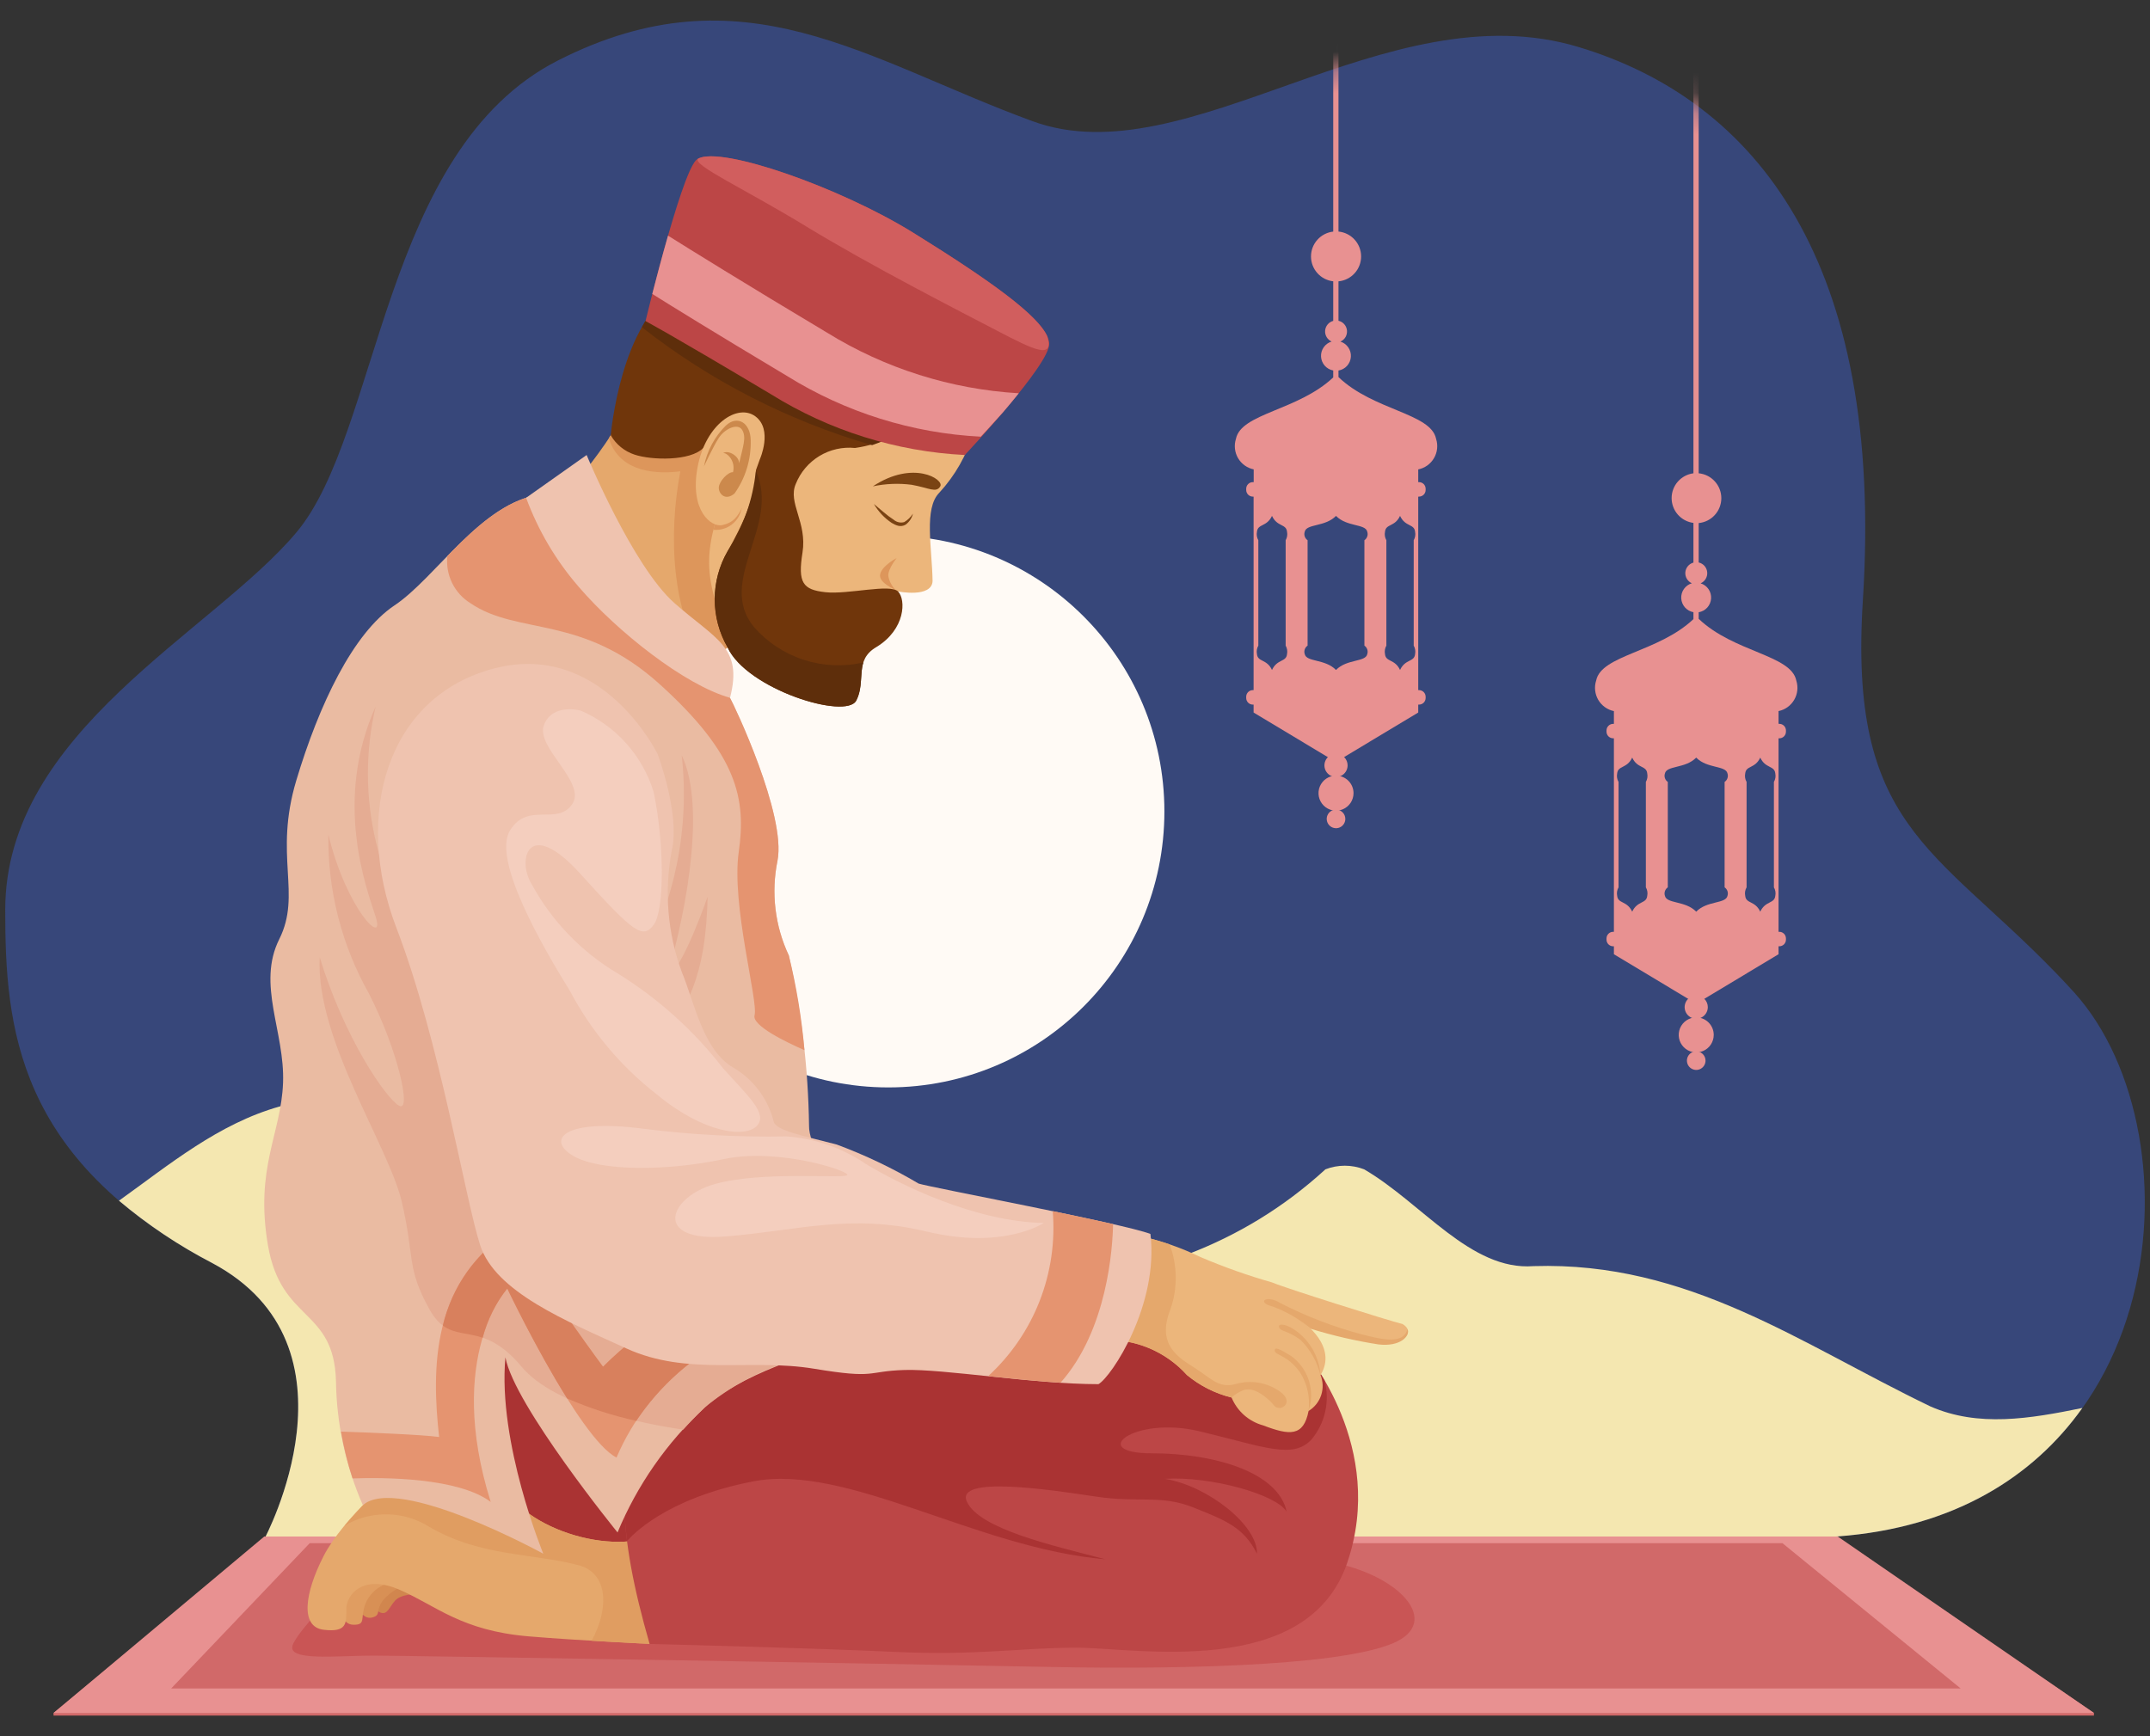 <svg width="104" height="84" viewBox="0 0 104 84" fill="none" xmlns="http://www.w3.org/2000/svg">
<rect x="0" y="0" width="104" height="84" fill="#333333" stroke="none"/>
<path d="M100.34 48.025C100.029 47.68 99.719 47.35 99.41 47.033C93.531 40.976 89.417 39.925 90.11 29.053C91.158 12.662 84.941 4.861 76.353 2.273C67.068 -0.527 57.453 8.609 49.953 5.866C41.904 2.922 35.946 -1.624 26.997 2.922C18.475 7.251 18.397 20.928 14.336 25.761C10.275 30.594 0.253 35.39 0.253 44.02C0.253 49.674 0.773 56.064 10.253 61.103C17.816 65.122 12.784 74.465 12.784 74.465C12.858 75.893 17.031 77.282 17.54 78.365H75.15C78.55 74.033 80.673 74.948 88.894 74.335C105.089 73.129 106.571 54.933 100.34 48.025Z" fill="#37477A"/>
<path d="M42.972 52.611C50.346 52.611 56.324 46.633 56.324 39.259C56.324 31.885 50.346 25.907 42.972 25.907C35.598 25.907 29.62 31.885 29.62 39.259C29.62 46.633 35.598 52.611 42.972 52.611Z" fill="#FFFAF5"/>
<mask id="mask0_1_96" style="mask-type:luminance" maskUnits="userSpaceOnUse" x="0" y="0" width="104" height="79">
<path d="M100.34 48.025C100.029 47.68 99.719 47.35 99.41 47.033C93.531 40.976 89.417 39.925 90.11 29.053C91.158 12.662 84.941 4.861 76.353 2.273C67.068 -0.527 57.453 8.609 49.953 5.866C41.904 2.922 35.946 -1.624 26.997 2.922C18.475 7.251 18.397 20.928 14.336 25.761C10.275 30.594 0.253 35.39 0.253 44.02C0.253 49.674 0.773 56.064 10.253 61.103C17.816 65.122 12.784 74.465 12.784 74.465C12.858 75.893 17.031 77.282 17.54 78.365H75.15C78.55 74.033 80.673 74.948 88.894 74.335C105.089 73.129 106.571 54.933 100.34 48.025Z" fill="white"/>
</mask>
<g mask="url(#mask0_1_96)">
<path d="M86.891 32.928C86.642 31.683 83.865 31.562 82.169 29.939V29.622C82.329 29.595 82.475 29.515 82.584 29.395C82.693 29.274 82.758 29.121 82.769 28.959C82.78 28.797 82.736 28.636 82.644 28.502C82.552 28.369 82.417 28.27 82.262 28.222C82.365 28.177 82.452 28.101 82.509 28.005C82.566 27.908 82.592 27.796 82.581 27.684C82.571 27.572 82.526 27.466 82.452 27.381C82.377 27.297 82.279 27.238 82.169 27.213V25.307C82.469 25.278 82.747 25.139 82.949 24.916C83.152 24.694 83.264 24.404 83.264 24.102C83.264 23.802 83.152 23.511 82.949 23.289C82.747 23.066 82.469 22.927 82.169 22.898V-11.058H81.915V22.899C81.623 22.937 81.356 23.079 81.161 23.3C80.967 23.521 80.86 23.805 80.86 24.099C80.86 24.393 80.967 24.677 81.161 24.898C81.356 25.119 81.623 25.261 81.915 25.299V27.219C81.809 27.248 81.714 27.308 81.644 27.393C81.574 27.478 81.532 27.582 81.523 27.692C81.515 27.801 81.54 27.911 81.597 28.005C81.653 28.1 81.737 28.174 81.838 28.219C81.683 28.265 81.548 28.363 81.455 28.495C81.362 28.628 81.316 28.788 81.325 28.949C81.334 29.111 81.397 29.265 81.504 29.387C81.611 29.508 81.756 29.59 81.915 29.619V29.954C80.215 31.562 77.457 31.686 77.209 32.928C77.159 33.082 77.143 33.245 77.161 33.405C77.178 33.566 77.23 33.721 77.311 33.861C77.393 34 77.503 34.121 77.635 34.215C77.767 34.309 77.916 34.374 78.075 34.406H78.068V35.021H78.031C77.946 35.021 77.864 35.055 77.804 35.115C77.744 35.175 77.71 35.257 77.71 35.342V35.399C77.71 35.484 77.744 35.566 77.804 35.626C77.864 35.686 77.946 35.72 78.031 35.72H78.068V45.082H78.031C77.946 45.082 77.864 45.116 77.804 45.176C77.744 45.236 77.71 45.318 77.71 45.403V45.462C77.71 45.547 77.744 45.629 77.804 45.689C77.864 45.749 77.946 45.783 78.031 45.783H78.068V46.167L82.05 48.56L86.032 46.167V45.783H86.069C86.154 45.783 86.236 45.749 86.296 45.689C86.356 45.629 86.39 45.547 86.39 45.462V45.403C86.39 45.318 86.356 45.236 86.296 45.176C86.236 45.116 86.154 45.082 86.069 45.082H86.032V35.721H86.069C86.154 35.721 86.236 35.687 86.296 35.627C86.356 35.567 86.39 35.485 86.39 35.4V35.341C86.39 35.256 86.356 35.174 86.296 35.114C86.236 35.054 86.154 35.02 86.069 35.02H86.032V34.405H86.025C86.183 34.373 86.333 34.308 86.465 34.214C86.596 34.12 86.706 33.999 86.788 33.86C86.87 33.721 86.921 33.566 86.939 33.405C86.957 33.244 86.94 33.082 86.891 32.928ZM79.681 43.337C79.643 43.737 79.206 43.566 78.953 44.108C78.7 43.566 78.263 43.736 78.225 43.337C78.197 43.198 78.221 43.054 78.292 42.931V37.831C78.221 37.708 78.197 37.564 78.225 37.425C78.263 37.025 78.7 37.196 78.953 36.654C79.206 37.196 79.643 37.026 79.681 37.425C79.709 37.564 79.685 37.708 79.614 37.831V42.931C79.685 43.054 79.709 43.198 79.681 43.337ZM80.535 43.337C80.511 43.263 80.512 43.184 80.538 43.111C80.563 43.038 80.611 42.975 80.675 42.931V37.831C80.611 37.788 80.563 37.724 80.538 37.651C80.512 37.578 80.511 37.499 80.535 37.425C80.615 37.025 81.523 37.196 82.049 36.654C82.575 37.196 83.484 37.026 83.563 37.425C83.587 37.499 83.586 37.578 83.56 37.651C83.535 37.724 83.487 37.788 83.423 37.831V42.931C83.487 42.975 83.535 43.038 83.56 43.111C83.586 43.184 83.587 43.263 83.563 43.337C83.483 43.737 82.575 43.566 82.049 44.108C81.524 43.566 80.615 43.736 80.535 43.337ZM85.875 43.337C85.837 43.737 85.4 43.566 85.147 44.108C84.894 43.566 84.457 43.736 84.419 43.337C84.391 43.198 84.415 43.054 84.486 42.931V37.831C84.415 37.708 84.391 37.564 84.419 37.425C84.457 37.025 84.895 37.196 85.147 36.654C85.4 37.196 85.837 37.026 85.875 37.425C85.903 37.564 85.879 37.708 85.808 37.831V42.931C85.879 43.054 85.903 43.198 85.875 43.337Z" fill="#E89191"/>
<path d="M82.611 48.727C82.611 48.838 82.578 48.946 82.516 49.039C82.455 49.131 82.367 49.203 82.265 49.245C82.162 49.288 82.049 49.299 81.941 49.277C81.832 49.256 81.732 49.202 81.653 49.124C81.575 49.045 81.521 48.945 81.5 48.837C81.478 48.728 81.489 48.615 81.532 48.512C81.574 48.41 81.646 48.322 81.738 48.261C81.831 48.199 81.939 48.166 82.05 48.166C82.199 48.166 82.341 48.225 82.447 48.33C82.552 48.435 82.611 48.578 82.611 48.727Z" fill="#E89191"/>
<path d="M82.897 50.07C82.897 50.238 82.847 50.401 82.754 50.541C82.661 50.68 82.529 50.788 82.374 50.852C82.219 50.917 82.049 50.933 81.885 50.901C81.72 50.868 81.57 50.787 81.451 50.669C81.333 50.55 81.252 50.4 81.219 50.235C81.187 50.071 81.203 49.901 81.267 49.746C81.332 49.591 81.44 49.459 81.579 49.366C81.719 49.273 81.882 49.223 82.05 49.223C82.275 49.223 82.49 49.312 82.649 49.471C82.808 49.63 82.897 49.845 82.897 50.07Z" fill="#E89191"/>
<path d="M82.5 51.315C82.5 51.404 82.474 51.491 82.424 51.565C82.375 51.639 82.304 51.697 82.222 51.731C82.14 51.765 82.049 51.774 81.962 51.756C81.875 51.739 81.795 51.696 81.732 51.633C81.669 51.57 81.626 51.49 81.609 51.403C81.591 51.316 81.6 51.225 81.634 51.143C81.668 51.061 81.726 50.99 81.8 50.941C81.874 50.891 81.961 50.865 82.05 50.865C82.169 50.865 82.284 50.912 82.368 50.997C82.453 51.081 82.5 51.196 82.5 51.315Z" fill="#E89191"/>
<path d="M69.467 21.233C69.218 19.988 66.441 19.867 64.745 18.244V17.927C64.905 17.9 65.051 17.82 65.16 17.7C65.269 17.579 65.334 17.426 65.345 17.264C65.356 17.102 65.311 16.941 65.219 16.807C65.127 16.674 64.993 16.575 64.838 16.527C64.941 16.482 65.027 16.406 65.084 16.31C65.141 16.213 65.166 16.101 65.156 15.989C65.146 15.878 65.1 15.772 65.027 15.688C64.953 15.603 64.854 15.544 64.745 15.519V13.612C65.045 13.583 65.323 13.444 65.525 13.221C65.728 12.999 65.84 12.709 65.84 12.408C65.84 12.107 65.728 11.816 65.525 11.594C65.323 11.371 65.045 11.232 64.745 11.203V-22.753H64.491V11.205C64.195 11.238 63.922 11.379 63.724 11.601C63.525 11.823 63.416 12.11 63.416 12.408C63.416 12.705 63.525 12.992 63.724 13.214C63.922 13.436 64.195 13.577 64.491 13.61V15.524C64.385 15.553 64.29 15.614 64.22 15.698C64.15 15.783 64.108 15.887 64.099 15.997C64.091 16.106 64.116 16.216 64.173 16.31C64.229 16.405 64.313 16.48 64.414 16.524C64.259 16.57 64.124 16.668 64.031 16.8C63.938 16.933 63.892 17.093 63.901 17.254C63.91 17.416 63.973 17.57 64.08 17.692C64.187 17.813 64.332 17.895 64.491 17.924V18.259C62.791 19.867 60.033 19.991 59.785 21.233C59.736 21.387 59.719 21.55 59.737 21.71C59.754 21.871 59.806 22.026 59.887 22.166C59.969 22.305 60.079 22.426 60.211 22.52C60.343 22.614 60.492 22.679 60.651 22.711H60.644V23.326H60.602C60.517 23.326 60.435 23.36 60.375 23.42C60.315 23.48 60.281 23.562 60.281 23.647V23.706C60.281 23.791 60.315 23.873 60.375 23.933C60.435 23.993 60.517 24.027 60.602 24.027H60.639V33.389H60.602C60.517 33.389 60.435 33.423 60.375 33.483C60.315 33.543 60.281 33.625 60.281 33.71V33.769C60.281 33.854 60.315 33.936 60.375 33.996C60.435 34.056 60.517 34.09 60.602 34.09H60.639V34.473L64.621 36.866L68.603 34.473V34.09H68.64C68.725 34.09 68.807 34.056 68.867 33.996C68.927 33.936 68.961 33.854 68.961 33.769V33.71C68.961 33.625 68.927 33.543 68.867 33.483C68.807 33.423 68.725 33.389 68.64 33.389H68.603V24.027H68.64C68.725 24.027 68.807 23.993 68.867 23.933C68.927 23.873 68.961 23.791 68.961 23.706V23.647C68.961 23.562 68.927 23.48 68.867 23.42C68.807 23.36 68.725 23.326 68.64 23.326H68.603V22.711C68.761 22.679 68.91 22.614 69.042 22.52C69.173 22.426 69.283 22.305 69.365 22.165C69.447 22.026 69.498 21.871 69.515 21.71C69.533 21.549 69.516 21.387 69.467 21.233ZM62.257 31.643C62.219 32.043 61.782 31.872 61.529 32.414C61.276 31.872 60.839 32.042 60.801 31.643C60.773 31.504 60.797 31.36 60.868 31.237V26.137C60.797 26.014 60.773 25.87 60.801 25.731C60.839 25.331 61.276 25.502 61.529 24.96C61.782 25.502 62.219 25.332 62.257 25.731C62.285 25.87 62.261 26.014 62.19 26.137V31.237C62.261 31.36 62.284 31.504 62.257 31.643ZM63.111 31.643C63.087 31.569 63.088 31.49 63.114 31.417C63.139 31.344 63.187 31.28 63.251 31.237V26.137C63.187 26.093 63.139 26.03 63.114 25.957C63.088 25.884 63.087 25.805 63.111 25.731C63.191 25.331 64.099 25.502 64.625 24.96C65.151 25.502 66.06 25.332 66.139 25.731C66.162 25.805 66.162 25.884 66.136 25.957C66.111 26.03 66.063 26.093 65.999 26.137V31.237C66.063 31.28 66.111 31.344 66.136 31.417C66.162 31.49 66.162 31.569 66.139 31.643C66.059 32.043 65.151 31.872 64.625 32.414C64.102 31.871 63.191 32.041 63.112 31.642L63.111 31.643ZM68.451 31.643C68.413 32.043 67.976 31.872 67.723 32.414C67.47 31.872 67.033 32.042 66.995 31.643C66.967 31.504 66.991 31.36 67.062 31.237V26.137C66.991 26.014 66.967 25.87 66.995 25.731C67.033 25.331 67.47 25.502 67.723 24.96C67.976 25.502 68.413 25.332 68.451 25.731C68.479 25.87 68.455 26.014 68.384 26.137V31.237C68.455 31.36 68.478 31.504 68.451 31.643Z" fill="#E89191"/>
<path d="M65.187 37.031C65.187 37.142 65.154 37.25 65.092 37.343C65.031 37.435 64.943 37.507 64.841 37.549C64.738 37.592 64.625 37.603 64.516 37.581C64.408 37.56 64.308 37.506 64.229 37.428C64.151 37.349 64.097 37.249 64.076 37.141C64.054 37.032 64.065 36.919 64.108 36.816C64.15 36.714 64.222 36.626 64.314 36.565C64.407 36.503 64.515 36.47 64.626 36.47C64.775 36.47 64.918 36.529 65.023 36.634C65.128 36.739 65.187 36.882 65.187 37.031Z" fill="#E89191"/>
<path d="M65.473 38.374C65.473 38.541 65.423 38.705 65.33 38.845C65.237 38.984 65.105 39.092 64.95 39.157C64.795 39.221 64.625 39.237 64.461 39.205C64.296 39.172 64.145 39.091 64.027 38.973C63.909 38.855 63.828 38.703 63.795 38.539C63.763 38.375 63.779 38.205 63.843 38.05C63.908 37.895 64.016 37.763 64.155 37.67C64.295 37.577 64.459 37.527 64.626 37.527C64.851 37.527 65.066 37.616 65.225 37.775C65.384 37.934 65.473 38.149 65.473 38.374Z" fill="#E89191"/>
<path d="M65.076 39.62C65.076 39.709 65.05 39.796 65 39.87C64.951 39.944 64.88 40.002 64.798 40.036C64.716 40.07 64.626 40.079 64.538 40.061C64.451 40.044 64.371 40.001 64.308 39.938C64.245 39.875 64.202 39.795 64.185 39.708C64.167 39.62 64.176 39.53 64.21 39.448C64.244 39.366 64.302 39.295 64.376 39.246C64.45 39.196 64.537 39.17 64.626 39.17C64.745 39.17 64.86 39.217 64.944 39.302C65.029 39.386 65.076 39.501 65.076 39.62Z" fill="#E89191"/>
</g>
<path d="M93.382 68.047C87.06 65.003 81.675 61.023 74.182 61.257C71.138 61.491 68.797 58.213 65.987 56.574C65.385 56.34 64.716 56.34 64.114 56.574C55.919 64.066 44.914 62.662 35.081 61.257C29.696 60.32 25.481 56.574 20.564 54.467C18.457 53.53 15.881 52.828 13.54 53.53C10.566 54.363 8.196 56.344 5.755 58.091C7.139 59.258 8.648 60.268 10.255 61.102C17.816 65.122 12.784 74.464 12.784 74.464C12.858 75.892 17.031 77.281 17.54 78.364H75.15C78.55 74.032 80.673 74.947 88.894 74.334C94.513 73.915 98.359 71.449 100.728 68.12C98.175 68.645 95.69 69.057 93.382 68.047Z" fill="#F4E7B0"/>
<path d="M12.784 74.465H88.894L101.289 82.877V83.004H2.589V82.877L12.784 74.465Z" fill="#D16969"/>
<path d="M12.784 74.338H88.894L101.289 82.877H2.589L12.784 74.338Z" fill="#E89191"/>
<path d="M14.981 74.662H86.222L94.841 81.69H8.281L14.981 74.662Z" fill="#D16969"/>
<path d="M16.994 76.316C16.994 76.316 14.341 78.892 14.145 79.633C13.949 80.374 16.298 80.101 18.05 80.101C19.802 80.101 42.965 80.491 50.642 80.647C58.319 80.803 65.499 80.491 67.606 79.398C69.713 78.305 67.469 76.023 64.006 75.516C60.543 75.009 16.994 76.316 16.994 76.316Z" fill="#C95555"/>
<path d="M32.978 75.647C32.978 75.647 23.105 76.785 20.546 75.647C17.987 74.509 18.037 71.218 18.286 68.747C18.535 66.276 21.369 62.531 22.557 62.347C23.745 62.163 28.042 64.998 28.316 65.089C28.59 65.18 32.978 75.647 32.978 75.647Z" fill="#AA3333"/>
<path d="M18.293 77.498C18.293 77.498 18.084 77.919 18.415 78.024C18.746 78.129 18.808 77.788 19.104 77.448C19.4 77.108 20.159 77.125 20.159 77.125C20.159 77.125 19.271 76.346 19.086 76.388C18.901 76.43 18.293 77.498 18.293 77.498Z" fill="#D1864E"/>
<path d="M17.403 77.919C17.403 77.919 17.612 78.373 18.031 78.25C18.45 78.127 18.153 77.901 18.537 77.413C18.821 77.091 19.181 76.845 19.584 76.698C19.584 76.698 18.384 76.098 17.857 76.388C17.33 76.678 17.403 77.919 17.403 77.919Z" fill="#D89055"/>
<path d="M16.493 77.823C16.493 77.823 16.507 78.608 17.108 78.608C17.709 78.608 17.422 78.32 17.658 77.64C17.76 77.365 17.932 77.122 18.157 76.933C18.381 76.745 18.651 76.619 18.94 76.567C18.698 76.464 18.437 76.415 18.175 76.425C17.913 76.434 17.655 76.501 17.422 76.621C17.188 76.741 16.984 76.911 16.823 77.118C16.663 77.326 16.55 77.567 16.493 77.823Z" fill="#E09D61"/>
<path d="M31.652 79.541C31.469 79.541 27.924 79.367 25.577 79.17C22.314 78.896 21.11 77.692 19.328 76.915C17.546 76.138 16.753 77.159 16.753 77.844C16.753 78.529 16.799 78.987 15.653 78.85C14.507 78.713 14.739 77.067 15.653 75.285C16.567 73.503 19.142 71.202 20.787 69.968C22.432 68.734 24.002 68.109 24.017 70.73C24.032 73.351 28.588 75.194 31.284 74.417C33.98 73.64 31.652 79.541 31.652 79.541Z" fill="#E5A86C"/>
<path d="M31.287 74.416C28.587 75.193 24.035 73.35 24.02 70.729C24.005 68.108 22.436 68.729 20.79 69.967C19.281 71.097 17.898 72.386 16.665 73.812C17.288 73.444 18 73.255 18.723 73.265C19.447 73.275 20.153 73.485 20.765 73.871C23.277 75.336 25.789 75.127 28.091 75.755C29.506 76.227 29.386 77.997 28.617 79.382C30.185 79.477 31.536 79.541 31.647 79.541C31.652 79.541 33.984 73.639 31.287 74.416Z" fill="#E09D61"/>
<path d="M63.144 65.427C63.144 65.427 67.105 70.02 65.155 75.646C63.205 81.272 54.917 79.718 52.083 79.718C49.249 79.718 47.33 80.112 43.216 79.918C39.102 79.724 31.424 79.538 31.424 79.538C29.87 74.145 29.687 70.579 31.424 66.969C33.161 63.359 33.801 62.444 40.291 61.987C46.781 61.53 63.144 65.427 63.144 65.427Z" fill="#BC4646"/>
<path d="M63.139 65.426C63.015 65.396 58.439 64.309 53.191 63.357C52.353 63.211 42.881 61.771 38.183 62.175C37.744 62.226 37.343 62.282 36.972 62.345C34.357 62.914 31.852 67.118 30.422 69.983C30.15 71.493 30.122 73.036 30.338 74.555C30.538 74.319 32.166 72.505 36.418 71.674C40.971 70.785 47.25 74.918 53.477 75.441C50.861 74.761 47.407 73.976 46.777 72.668C46.147 71.36 50.911 72.092 53.004 72.406C55.097 72.72 56.144 72.306 57.713 72.929C59.282 73.552 60.172 73.902 60.8 75.168C60.852 73.818 58.445 71.894 56.352 71.548C58.552 71.411 61.739 72.301 62.238 73.138C61.847 71.254 58.811 70.312 55.698 70.312C52.585 70.312 54.854 68.492 58.01 69.245C61.166 69.998 62.544 70.626 63.451 69.632C63.773 69.241 63.997 68.78 64.105 68.286C64.213 67.791 64.202 67.278 64.073 66.789C63.802 66.315 63.493 65.863 63.15 65.439L63.139 65.426Z" fill="#AA3333"/>
<path d="M30.784 18.928L30.19 20.028C29.427 21.337 28.533 22.566 27.524 23.696C26.701 24.324 28.773 27.524 30.51 29.383C31.564 30.509 32.751 31.501 34.045 32.339C34.045 32.339 35.477 30.876 36.086 30.876C36.695 30.876 36.452 22.405 36.452 22.405L30.784 18.928Z" fill="#E5A86C"/>
<path d="M36.452 22.402L30.784 18.928L30.19 20.028C30.19 20.028 29.876 20.545 29.451 21.195C29.877 22.662 31.392 22.995 32.91 22.802C32.329 25.855 32.456 29.613 34.199 32.186C34.584 31.813 35.599 30.875 36.087 30.875C36.696 30.873 36.452 22.402 36.452 22.402Z" fill="#DD965B"/>
<path d="M47.085 20.94C46.763 22.017 46.2 23.007 45.439 23.835C44.677 24.597 45.088 26.516 45.111 28.116C45.065 28.939 43.443 28.616 43.443 28.616C43.443 28.616 43.108 29.546 43.016 29.916C42.924 30.286 42.833 30.297 42.407 30.343C42.023 30.383 41.641 30.444 41.264 30.526C42.056 30.572 42.102 30.678 42.087 30.907C42.072 31.136 41.587 31.407 41.187 31.562C40.787 31.717 41.233 32.644 40.608 33.208C39.983 33.772 36.308 33.284 35.078 30.359C33.848 27.434 34.061 26.019 35.855 22.194L30.185 20.026C30.185 20.026 30.551 14.495 35.076 12.347C39.601 10.199 49.448 14.678 47.085 20.94Z" fill="#ECB67B"/>
<path d="M34.58 25.375C34.853 25.388 35.123 25.317 35.355 25.173C35.588 25.029 35.77 24.817 35.88 24.567C35.83 24.886 35.661 25.173 35.407 25.371C35.152 25.569 34.832 25.663 34.511 25.633L34.58 25.375Z" fill="#DD965B"/>
<path d="M43.375 27C43.375 27 42.669 27.362 42.575 27.781C42.481 28.2 43.323 28.539 43.323 28.539C43.139 28.358 43.016 28.125 42.97 27.872C42.944 27.523 43.375 27 43.375 27Z" fill="#DD965B"/>
<path d="M42.272 24.383L42.747 24.783C42.901 24.915 43.062 25.037 43.232 25.147C43.3 25.206 43.383 25.247 43.471 25.267C43.559 25.287 43.651 25.284 43.738 25.26C43.91 25.159 44.055 25.018 44.162 24.85C44.11 25.066 43.983 25.257 43.802 25.387C43.694 25.449 43.567 25.467 43.446 25.438C43.337 25.408 43.232 25.361 43.136 25.301C42.782 25.065 42.486 24.751 42.272 24.383Z" fill="#7A4313"/>
<path d="M42.222 23.53C42.838 23.399 43.471 23.374 44.096 23.454C44.949 23.606 45.284 23.865 45.483 23.53C45.682 23.195 44.174 22.235 42.222 23.53Z" fill="#7A4313"/>
<path d="M44.74 19.958C43.835 20.891 42.645 21.495 41.358 21.674C40.757 21.613 40.152 21.75 39.635 22.063C39.119 22.377 38.718 22.85 38.494 23.411C38.094 24.325 39.052 25.27 38.819 26.732C38.586 28.194 38.829 28.532 39.926 28.652C41.023 28.772 43.065 28.225 43.446 28.622C43.827 29.019 43.799 30.448 42.395 31.304C41.295 31.944 41.907 32.949 41.42 33.894C40.933 34.839 36.132 33.355 35.195 31.324C34.787 30.617 34.573 29.814 34.573 28.998C34.573 28.181 34.787 27.379 35.195 26.672C35.895 25.443 36.849 23.534 36.483 22.193C36.409 21.946 36.27 21.724 36.08 21.549C35.891 21.375 35.657 21.254 35.405 21.201C35.153 21.148 34.891 21.163 34.647 21.246C34.403 21.329 34.186 21.476 34.018 21.672C33.406 22.315 31.518 22.272 30.694 21.995C30.208 21.835 29.797 21.501 29.543 21.057C29.543 21.057 30.035 15.434 32.743 14.075C35.451 12.716 44.74 19.958 44.74 19.958Z" fill="#70360B"/>
<path d="M36.469 30.335C34.629 28.086 37.778 25.435 36.561 22.781C36.423 24.167 35.954 25.5 35.195 26.668C34.787 27.375 34.573 28.177 34.573 28.994C34.573 29.811 34.787 30.613 35.195 31.32C36.131 33.351 40.932 34.834 41.42 33.89C41.744 33.262 41.586 32.608 41.763 32.052C40.808 32.27 39.811 32.226 38.879 31.923C37.947 31.621 37.114 31.072 36.469 30.335Z" fill="#5E2E0B"/>
<path d="M44.741 19.958C44.741 19.958 35.447 12.716 32.741 14.075C32.018 14.483 31.429 15.093 31.048 15.83C34.36 18.429 38.141 20.367 42.185 21.537C43.148 21.215 44.022 20.675 44.741 19.958Z" fill="#5E2E0B"/>
<path d="M46.67 22.014C43.35 21.846 40.128 20.837 37.305 19.081C32.305 16.095 31.225 15.534 31.225 15.534C31.225 15.534 32.888 8.634 33.654 7.765C34.42 6.896 40.487 8.976 44.161 11.253C48.434 13.901 50.708 15.62 50.753 16.625C50.798 17.63 46.67 22.014 46.67 22.014Z" fill="#BC4646"/>
<path d="M40.007 16.095C36.048 13.729 33.291 12.014 32.314 11.401C32.023 12.413 31.752 13.443 31.552 14.221C32.428 14.771 34.488 16.049 38.077 18.194C40.9 19.95 44.122 20.959 47.442 21.127C47.442 21.127 47.901 20.64 48.511 19.954C48.769 19.654 49.03 19.338 49.28 19.027C45.994 18.832 42.808 17.825 40.007 16.095Z" fill="#E89191"/>
<path d="M48.225 15.997C49.969 16.904 51.006 17.432 50.662 16.278C50.199 15.242 47.979 13.618 44.162 11.252C40.627 9.061 34.879 7.052 33.762 7.679C33.507 8.003 35.948 9.094 39.028 10.973C42.108 12.852 46.48 15.086 48.225 15.997Z" fill="#D15E5E"/>
<path d="M36.756 22.219C36.756 22.219 37.396 20.787 36.543 20.147C35.69 19.507 34.136 20.493 33.743 22.605C33.35 24.717 34.414 25.525 34.943 25.405C35.472 25.285 35.705 24.994 35.933 24.445C36.161 23.896 36.756 22.219 36.756 22.219Z" fill="#ECB67B"/>
<path d="M34.052 22.564C34.199 21.816 34.566 21.13 35.107 20.593C35.671 20.066 36.298 20.455 36.313 21.293C36.34 22.216 36.065 23.122 35.531 23.875C35.075 24.26 34.755 23.875 34.77 23.582C34.785 23.289 35.21 22.829 35.458 22.845C35.597 22.281 35.144 21.879 34.975 21.924C35.228 21.748 35.775 22.077 35.75 22.424C35.943 21.597 36.114 21.153 35.901 20.801C35.688 20.449 35.053 20.746 34.768 21.189C34.483 21.632 34.052 22.564 34.052 22.564Z" fill="#CC894C"/>
<path d="M17.552 72.822C16.724 70.931 16.282 68.893 16.252 66.829C16.16 63.264 13.601 63.995 12.961 60.247C12.321 56.499 13.601 54.854 13.692 52.385C13.783 49.916 12.412 47.632 13.509 45.438C14.606 43.244 13.235 41.416 14.332 37.759C15.429 34.102 17.074 30.629 19.085 29.288C21.096 27.947 23.285 24.295 26.174 23.918C26.641 25.96 28.927 28.435 30.192 29.593C31.457 30.751 35.113 33.417 35.311 33.76C35.509 34.103 38.038 39.427 37.611 41.64C37.294 43.189 37.486 44.799 38.16 46.23C38.769 48.931 39.096 51.688 39.135 54.457C39.074 56.224 43.34 61.587 44.681 62.014C45.776 62.414 46.836 62.903 47.85 63.477C47.85 63.477 37.25 65.061 34.077 68.109C32.257 69.793 30.822 71.851 29.872 74.142C29.872 74.142 24.872 67.987 24.448 65.671C24.067 69.8 26.28 75.171 26.28 75.171C26.28 75.171 19.258 71.318 17.552 72.822Z" fill="#EABBA2"/>
<path d="M38.28 65.823C36.064 65.01 31.18 63.123 30.314 61.944C29.184 60.415 29.914 52.519 31.914 50.357C33.914 48.195 34.161 45.682 34.23 43.38C34.23 43.38 32.973 47.02 32.276 47.217C33.323 43.659 34.09 38.844 32.976 36.542C33.366 40.042 32.66 43.578 30.954 46.659C30.954 46.659 26.14 52.38 21.186 46.659C19.743 44.959 18.718 42.945 18.195 40.777C17.672 38.61 17.664 36.35 18.172 34.179C16.135 38.722 17.698 42.892 18.172 44.357C18.646 45.822 16.791 44.078 15.884 40.38C15.847 43.066 16.521 45.714 17.838 48.055C19.238 50.776 19.931 53.846 19.303 53.497C18.675 53.148 16.652 50.218 15.465 46.311C15.256 50.288 18.814 55.451 19.442 58.172C20.07 60.893 19.651 61.312 20.767 63.335C21.883 65.358 23.139 63.614 25.232 66.126C26.847 68.064 31.162 68.891 33.048 69.168C33.362 68.818 33.702 68.468 34.072 68.107C35.315 67.083 36.744 66.307 38.28 65.823Z" fill="#E5AC93"/>
<path d="M42.538 62.747C42.538 62.747 42.329 61.836 38.913 61.047C35.227 61.718 31.83 63.487 29.168 66.123C29.168 66.123 26.996 63.193 24.642 59.582C20.874 62.042 20.874 66.228 21.242 69.524C20.38 69.406 17.755 69.307 16.493 69.264C16.625 70.031 16.812 70.788 17.052 71.528C18.593 71.475 22.171 71.49 23.736 72.664C21.521 65.6 24.536 62.337 24.536 62.337C24.536 62.337 27.99 69.577 29.821 70.519C33.066 62.935 42.538 62.747 42.538 62.747Z" fill="#E59470"/>
<path d="M32.586 63.452C31.344 64.204 30.197 65.102 29.169 66.127C29.169 66.127 26.997 63.197 24.643 59.586C23.018 60.624 21.862 62.255 21.421 64.132C21.98 64.548 22.598 64.47 23.347 64.72C23.574 63.853 23.98 63.042 24.538 62.341C24.538 62.341 25.938 65.281 27.433 67.658C28.51 68.129 29.63 68.492 30.778 68.743C31.931 67.024 33.504 65.629 35.348 64.688C34.405 64.301 33.431 63.874 32.586 63.452Z" fill="#D8805D"/>
<path d="M36.5 49.121C36.363 49.614 38 50.409 38.913 50.809C38.781 49.265 38.529 47.734 38.158 46.23C37.484 44.799 37.292 43.189 37.609 41.64C38.036 39.427 35.509 34.103 35.309 33.76C35.109 33.417 31.454 30.751 30.19 29.593C28.926 28.435 26.639 25.96 26.172 23.918C24.45 24.143 22.972 25.531 21.641 26.901C21.592 27.348 21.671 27.8 21.869 28.204C22.066 28.608 22.374 28.948 22.757 29.184C25.057 30.754 28.157 29.707 31.918 33.109C35.679 36.511 36.101 38.656 35.734 41.22C35.367 43.784 36.689 48.441 36.5 49.121Z" fill="#E59470"/>
<path d="M67.837 64.056C67.197 63.904 62.169 62.319 61.53 62.045C60.358 61.711 59.208 61.304 58.087 60.826C57.174 60.382 56.213 60.044 55.223 59.821C55.223 59.821 51.074 64.714 53.397 64.821C54.151 64.795 54.902 64.935 55.597 65.23C56.291 65.526 56.913 65.969 57.418 66.53C58.046 67.049 58.783 67.421 59.574 67.616C59.709 67.943 59.918 68.234 60.183 68.468C60.448 68.701 60.764 68.871 61.105 68.964C62.385 69.452 63.055 69.513 63.299 68.264C63.586 68.09 63.801 67.82 63.907 67.502C64.013 67.184 64.003 66.838 63.878 66.527C64.731 65.127 63.025 63.967 63.025 63.967C64.222 64.384 65.449 64.705 66.697 64.927C68.02 65.077 68.446 64.392 67.837 64.056Z" fill="#ECB67B"/>
<path d="M63.296 68.261C63.383 67.607 63.235 66.944 62.879 66.389C62.29 65.565 61.679 65.565 61.662 65.355C61.645 65.145 61.884 65.255 62.434 65.591C62.847 65.883 63.154 66.301 63.309 66.783C63.464 67.264 63.46 67.782 63.296 68.261Z" fill="#E5A86C"/>
<path d="M63.871 66.524C63.712 65.883 63.382 65.299 62.915 64.832C62.274 64.361 61.973 64.426 61.882 64.243C61.791 64.06 62.026 64.007 62.471 64.243C62.872 64.481 63.209 64.813 63.453 65.21C63.697 65.608 63.84 66.059 63.871 66.524Z" fill="#E5A86C"/>
<path d="M68.083 64.304C67.883 65.054 66.894 64.819 65.85 64.553C64.5 64.193 63.193 63.69 61.95 63.053C61.244 62.608 60.76 63.014 61.558 63.21C62.233 63.458 62.858 63.823 63.405 64.289C64.479 64.621 65.575 64.874 66.686 65.046C67.734 65.167 68.228 64.639 68.083 64.304Z" fill="#E5A86C"/>
<path d="M61.323 67.685C61.715 68.025 61.598 68.077 61.859 68.117C62.12 68.157 62.526 67.777 61.924 67.332C61.614 67.109 61.257 66.961 60.88 66.897C60.504 66.834 60.118 66.858 59.752 66.967C58.941 67.178 58.575 66.678 57.79 66.181C57.005 65.684 55.932 65.056 56.613 63.355C56.971 62.334 56.959 61.22 56.579 60.207C56.134 60.051 55.681 59.923 55.221 59.821C55.221 59.821 54.985 60.1 54.658 60.521L53.781 64.841C54.469 64.86 55.147 65.019 55.772 65.309C56.397 65.598 56.956 66.013 57.415 66.526C58.043 67.045 58.78 67.416 59.571 67.612C59.721 67.48 59.889 67.372 60.071 67.29C60.486 67.096 60.931 67.344 61.323 67.685Z" fill="#E5A86C"/>
<path d="M31.808 36.479C31.808 36.479 32.917 39.404 32.491 41.172C32.123 43.13 32.291 45.151 32.978 47.022C33.587 48.485 34.003 50.801 35.471 51.654C35.956 51.938 36.379 52.316 36.714 52.766C37.05 53.216 37.293 53.729 37.427 54.274C37.549 54.701 38.827 54.944 40.474 55.374C41.848 55.884 43.174 56.517 44.435 57.263C44.984 57.446 54.369 59.198 55.649 59.701C56.06 63.129 53.775 66.601 53.135 66.968C50.027 66.968 45.635 66.222 43.753 66.282C41.871 66.342 42.43 66.727 39.377 66.221C36.324 65.715 33.257 66.587 30.314 65.246C27.371 63.905 23.959 62.504 23.227 60.246C22.495 57.988 21.277 50.373 19.174 44.888C17.071 39.403 18.717 33.675 23.928 32.334C29.139 30.993 31.808 36.479 31.808 36.479Z" fill="#EFC3AF"/>
<path d="M28.096 34.382C28.934 34.745 29.683 35.285 30.292 35.965C30.9 36.646 31.353 37.451 31.62 38.324C32.143 40.836 32.143 44.045 31.62 44.743C31.097 45.441 30.678 45.162 28.096 42.301C25.514 39.44 24.996 41.638 25.724 42.789C26.703 44.582 28.15 46.077 29.91 47.115C31.853 48.323 33.566 49.867 34.968 51.675C36.189 53.045 37.168 53.882 36.608 54.475C36.048 55.068 34.026 54.824 31.759 52.94C30.029 51.59 28.602 49.89 27.573 47.951C26.173 45.683 23.805 41.567 24.673 40.172C25.541 38.777 26.94 39.963 27.673 38.916C28.406 37.869 25.894 36.16 26.312 35.079C26.73 33.998 28.096 34.382 28.096 34.382Z" fill="#F4CEBE"/>
<path d="M50.491 59.168C50.491 59.168 48.555 60.476 44.84 59.587C41.125 58.698 38.666 59.532 35.107 59.821C31.548 60.11 32.334 57.912 34.584 57.284C36.834 56.656 40.654 57.022 40.968 56.865C41.282 56.708 37.698 55.504 35.003 56.08C32.308 56.656 29.038 56.686 27.73 55.925C26.422 55.164 27.207 54.091 31.158 54.615C33.44 54.902 35.739 55.024 38.039 54.981C39.417 55.077 40.744 55.537 41.885 56.315C43.48 57.284 47.144 59.113 50.491 59.168Z" fill="#F4CEBE"/>
<path d="M47.799 66.581C48.936 66.699 50.149 66.824 51.299 66.899C53.575 64.34 53.82 60.361 53.842 59.223C53.01 59.033 51.987 58.816 50.924 58.596C51.046 60.077 50.828 61.567 50.287 62.951C49.745 64.335 48.894 65.576 47.799 66.581Z" fill="#E59470"/>
<path d="M25.449 24.084L28.377 22.014C28.377 22.014 30.602 27.384 32.613 29.167C34.624 30.95 35.95 31.292 35.313 33.761C33.119 33.144 29.859 30.561 28 28.399C26.895 27.127 26.031 25.665 25.449 24.084Z" fill="#EFC3AF"/>
</svg>
